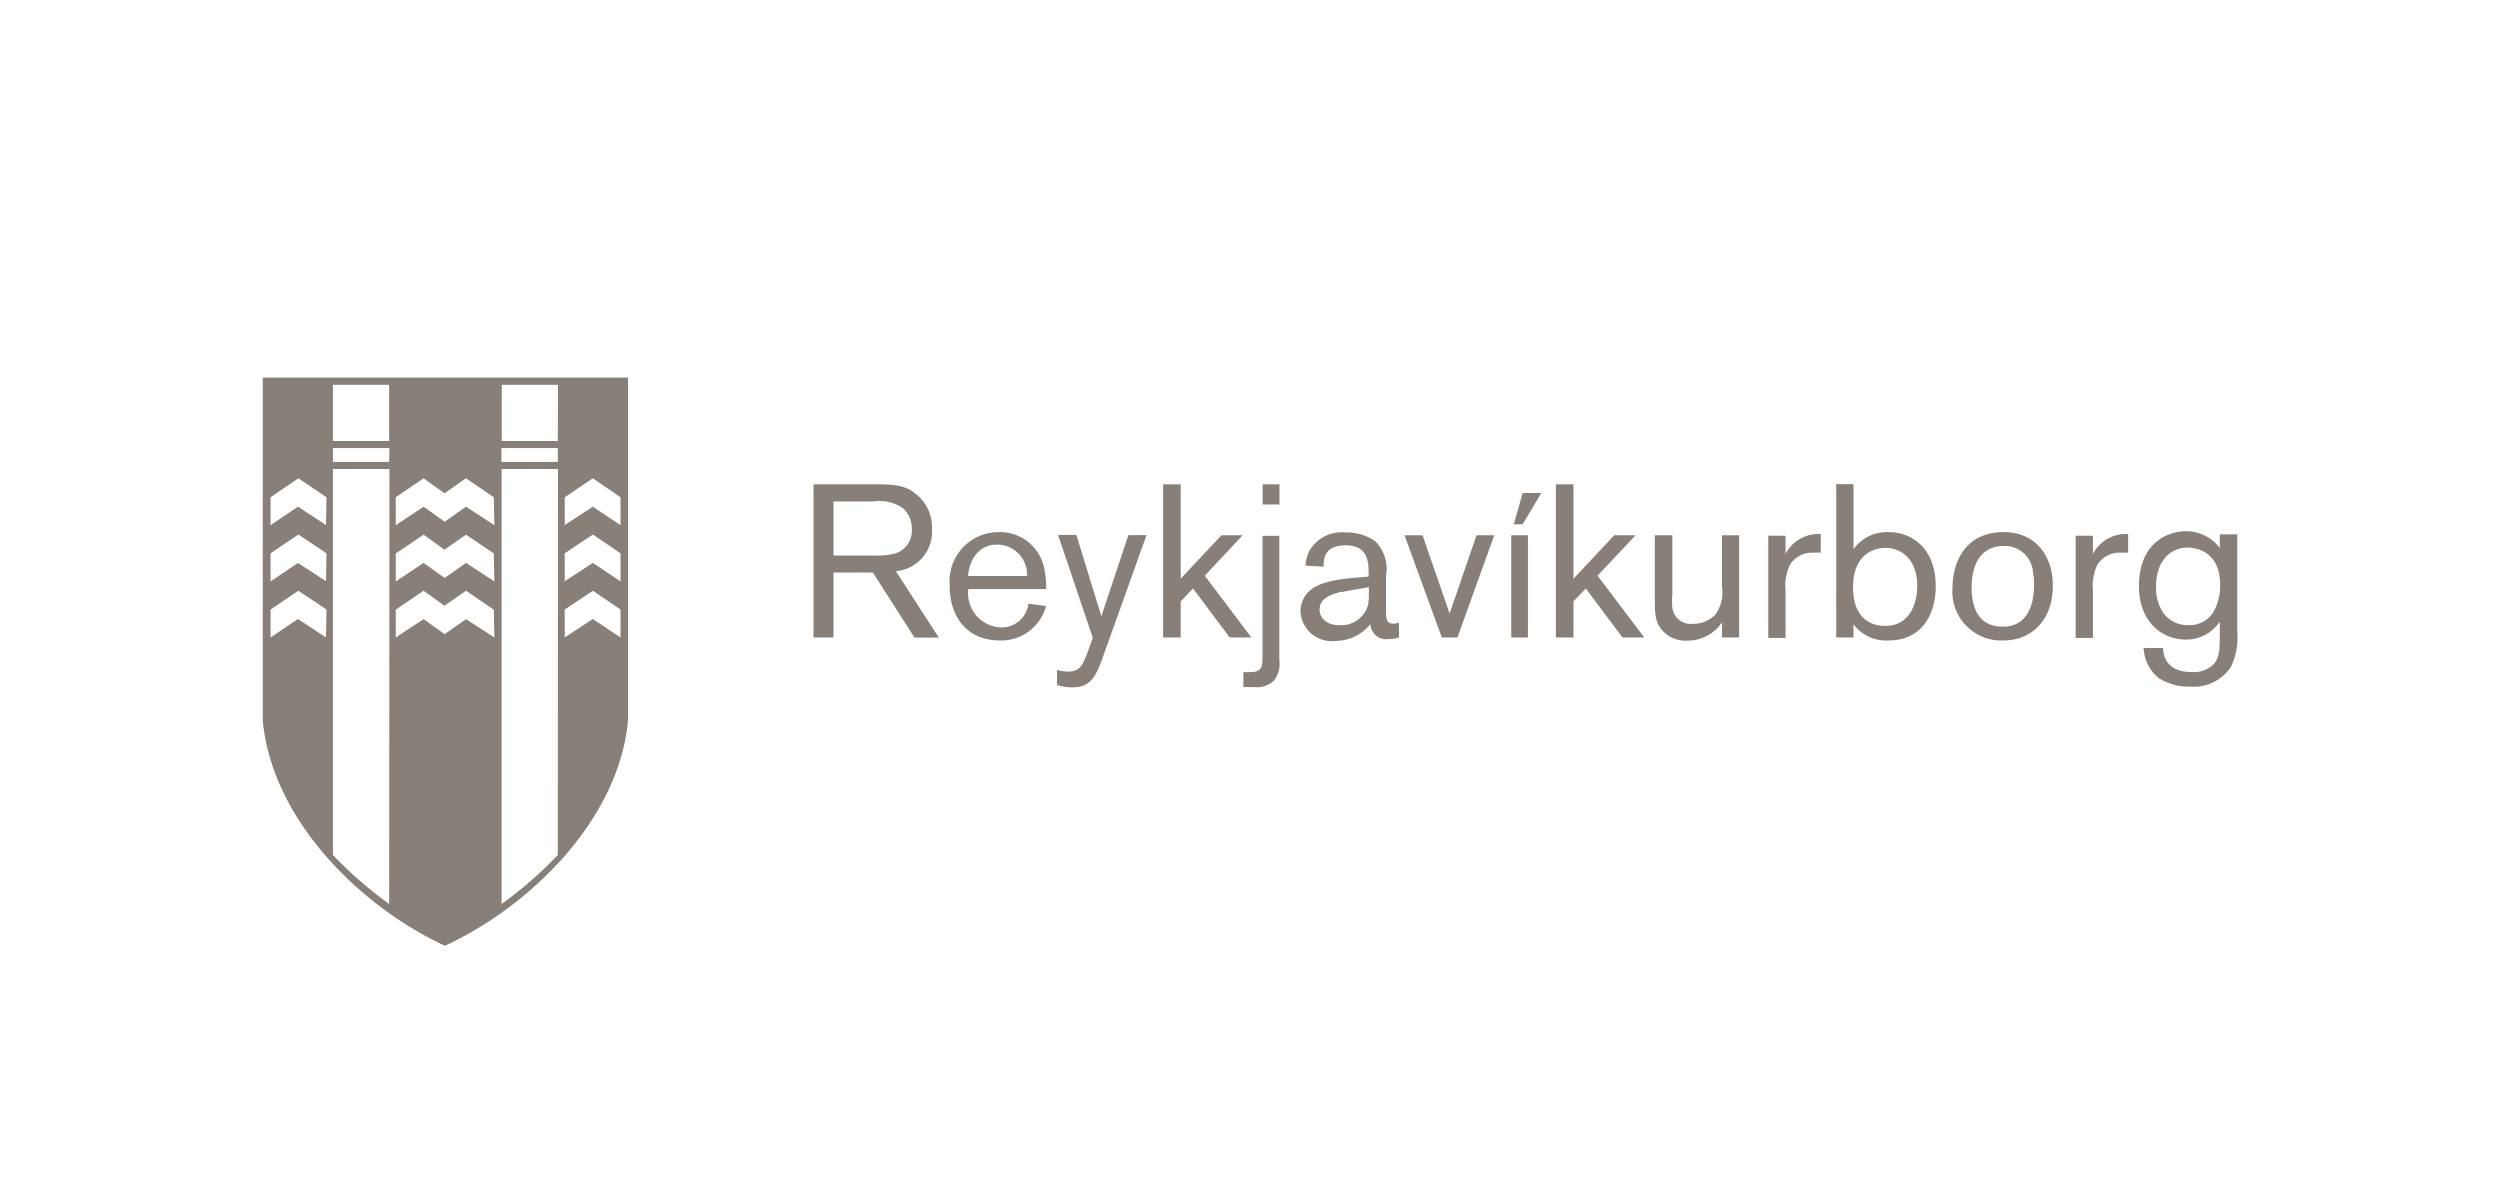 <svg xmlns="http://www.w3.org/2000/svg" viewBox="0 0 166.32 80.02"><defs><style>.cls-1,.cls-2{fill:#887f79;}.cls-1{fill-rule:evenodd;}.cls-3{fill:none;}</style></defs><title>Asset 24</title><g id="Layer_2" data-name="Layer 2"><g id="Layer_1-2" data-name="Layer 1"><path class="cls-1" d="M29.68,25.12H17.48v22.8c.6,6.55,6.39,12.34,12.12,15,5.73-2.65,11.59-8.44,12.18-15V25.12Zm-7.53.48h3.74v3.74H22.15Zm-.46,16.81-1.87-1.23L18,42.41V40.55l1.85-1.25,1.87,1.25Zm0-3.74-1.87-1.22L18,38.68V36.81l1.85-1.25,1.87,1.25Zm0-3.74-1.87-1.22L18,34.94V33.08l1.85-1.26,1.87,1.26Zm4.2,25.21a26.78,26.78,0,0,1-3.74-3.26V31.2h3.76Zm0-29.41H22.15v-.92h3.76Zm7,11.68L31,41.19l-1.42,1-1.4-1-1.85,1.22V40.56l1.85-1.26,1.39,1,1.43-1,1.85,1.26Zm0-3.73L31,37.45l-1.42,1-1.4-1-1.85,1.23V36.82l1.85-1.25,1.39,1,1.43-1,1.85,1.25Zm0-3.74L31,33.71l-1.42,1-1.4-1-1.85,1.23V33.08l1.85-1.26,1.39,1,1.43-1,1.85,1.26Zm4.22,21.94a26.22,26.22,0,0,1-3.74,3.26V31.2h3.75Zm0-26.15H33.36v-.92h3.75Zm0-1.39H33.38V25.6h3.74Zm4.17,13.07-1.84-1.23-1.87,1.23V40.55l1.87-1.25,1.84,1.25Zm0-3.73-1.84-1.23-1.87,1.22V36.81l1.87-1.25,1.84,1.25Zm0-3.74-1.84-1.23-1.87,1.22V33.08l1.87-1.26,1.84,1.26Z"/><path class="cls-2" d="M55.45,38.08v4.33H54.12V32.22H57.9c1.41,0,2.25,0,3,.62A2.79,2.79,0,0,1,62,35.19,2.63,2.63,0,0,1,59.6,38l2.86,4.42H60.84l-2.77-4.33H55.45m0-1.13h2.7a5.11,5.11,0,0,0,1.24-.1,1.57,1.57,0,0,0,1.27-1.64,1.82,1.82,0,0,0-.61-1.43,2.86,2.86,0,0,0-2-.43H55.45Z"/><path class="cls-2" d="M69.59,40.32a3.09,3.09,0,0,1-3.08,2.29c-2,0-3.33-1.37-3.33-3.66a3.27,3.27,0,0,1,3.29-3.55,3,3,0,0,1,3,2.41,6.07,6.07,0,0,1,.13,1.38H64.42a2.27,2.27,0,0,0,2.2,2.55,1.79,1.79,0,0,0,1.8-1.58l1.17.16m-1.26-2a2,2,0,0,0-2-2.09c-1,0-1.8.72-1.93,2.09Z"/><path class="cls-2" d="M76.27,35.61l-2.86,8c-.49,1.37-.82,2.12-2.09,2.12a3.62,3.62,0,0,1-1-.16v-1a2.67,2.67,0,0,0,.73.11c.84,0,1-.49,1.36-1.43l.29-.82-2.31-6.84h1.22L73.27,41l1.8-5.4h1.2"/><polyline class="cls-2" points="80.15 38.3 83.25 42.41 81.81 42.41 79.37 39.15 78.55 40.01 78.55 42.41 77.38 42.41 77.38 32.22 78.55 32.22 78.55 38.5 81.26 35.61 82.67 35.61 80.15 38.3"/><path class="cls-2" d="M85.11,35.63v8.28a1.79,1.79,0,0,1-.37,1.38,1.61,1.61,0,0,1-1.26.42c-.36,0-.6,0-.76,0v-1a3.28,3.28,0,0,0,.52,0c.75,0,.75-.46.75-1.06v-8h1.12M84,32.22h1.12v1.34H84Z"/><path class="cls-2" d="M91.05,38.34v-.17c0-.71,0-1.89-1.53-1.89s-1.46,1.06-1.46,1.42l-1.21-.07a2.57,2.57,0,0,1,.27-1,2.48,2.48,0,0,1,2.35-1.21,3.37,3.37,0,0,1,2,.57,2.57,2.57,0,0,1,.74,2.3v2.2c0,.65,0,1,.49,1a.84.84,0,0,0,.37-.08v1a2.72,2.72,0,0,1-.72.11,1.05,1.05,0,0,1-1.18-1,3,3,0,0,1-2.34,1.12,2.07,2.07,0,0,1-2.31-2,1.91,1.91,0,0,1,.31-1c.39-.57,1.11-1,3.14-1.19l1.09-.09m-1.78,1c-1.27.28-1.49.75-1.49,1.23s.44,1,1.29,1a1.86,1.86,0,0,0,1.8-1c.18-.37.19-.53.19-1.52C90.61,39.15,90,39.23,89.27,39.39Z"/><polyline class="cls-2" points="98.23 35.61 99.41 35.61 96.96 42.41 95.92 42.41 93.44 35.61 94.64 35.61 96.44 40.82 98.23 35.61"/><path class="cls-2" d="M100.54,35.61h1.11v6.8h-1.11Zm2-2.81-1.24,2.08h-.59l.59-2.08Z"/><polyline class="cls-2" points="106.28 38.3 109.39 42.41 107.94 42.41 105.5 39.15 104.68 40.01 104.68 42.41 103.51 42.41 103.51 32.22 104.68 32.22 104.68 38.5 107.39 35.61 108.81 35.61 106.28 38.3"/><path class="cls-2" d="M110.12,35.61h1.14v3.88a5.11,5.11,0,0,0,0,.94,1.22,1.22,0,0,0,1.36,1.07,2,2,0,0,0,1.53-.65,2.56,2.56,0,0,0,.41-1.83V35.61h1.14v6.8h-1.14v-1a2.77,2.77,0,0,1-2.32,1.21,2.06,2.06,0,0,1-1.66-.69c-.49-.56-.49-1.16-.49-2.3v-4"/><path class="cls-2" d="M118.79,35.61v1.24a2.47,2.47,0,0,1,2.34-1.32v1.24a3.33,3.33,0,0,0-.48,0,1.74,1.74,0,0,0-1.57.81,3.23,3.23,0,0,0-.29,1.71v3.15h-1.15v-6.8h1.15"/><path class="cls-2" d="M123.31,32.21v4.33a2.73,2.73,0,0,1,2.34-1.14c1.47,0,3.13,1,3.13,3.62,0,1.71-.82,3.59-3.15,3.59a2.71,2.71,0,0,1-2.32-1.08v.88h-1.15V32.21h1.15m2.12,9.43c1.56,0,2.12-1.4,2.12-2.68,0-1.67-1-2.51-2.1-2.51-.94,0-2.15.56-2.17,2.57S124.35,41.64,125.43,41.64Z"/><path class="cls-2" d="M133.25,42.61a3.25,3.25,0,0,1-3.35-3.55c0-1.51.75-3.66,3.4-3.66,2.25,0,3.29,1.74,3.27,3.6,0,2.07-1.24,3.61-3.32,3.61m2-4.56a1.88,1.88,0,0,0-1.92-1.73c-1.54,0-2.16,1.2-2.16,2.76s.59,2.61,2.08,2.61c1.92,0,2.06-2,2.07-2.69A3.4,3.4,0,0,0,135.24,38.05Z"/><path class="cls-2" d="M139.24,35.61v1.24a2.47,2.47,0,0,1,2.34-1.32v1.24a3.43,3.43,0,0,0-.48,0,1.74,1.74,0,0,0-1.57.81,3.23,3.23,0,0,0-.29,1.71v3.15h-1.15v-6.8h1.15"/><path class="cls-2" d="M148.84,35.61V42a4.6,4.6,0,0,1-.42,2.37,3,3,0,0,1-2.73,1.31,3.7,3.7,0,0,1-2.08-.57,2.74,2.74,0,0,1-1-2h1.3c0,.78.46,1.6,1.89,1.6a1.9,1.9,0,0,0,1.44-.49c.42-.44.44-1,.44-2.07v-.8a2.69,2.69,0,0,1-2.24,1.2c-1.64,0-3.14-1.2-3.14-3.56,0-2.75,1.77-3.65,3.16-3.65a2.81,2.81,0,0,1,2.22,1.12v-.91h1.2M143.44,39a3,3,0,0,0,.48,1.78,2,2,0,0,0,1.67.81,1.87,1.87,0,0,0,1.66-.87,3.46,3.46,0,0,0,.45-1.82c0-2.31-1.72-2.47-2.18-2.47C144.28,36.45,143.44,37.43,143.44,39Z"/><rect class="cls-3" width="166.32" height="80.02"/></g></g></svg>